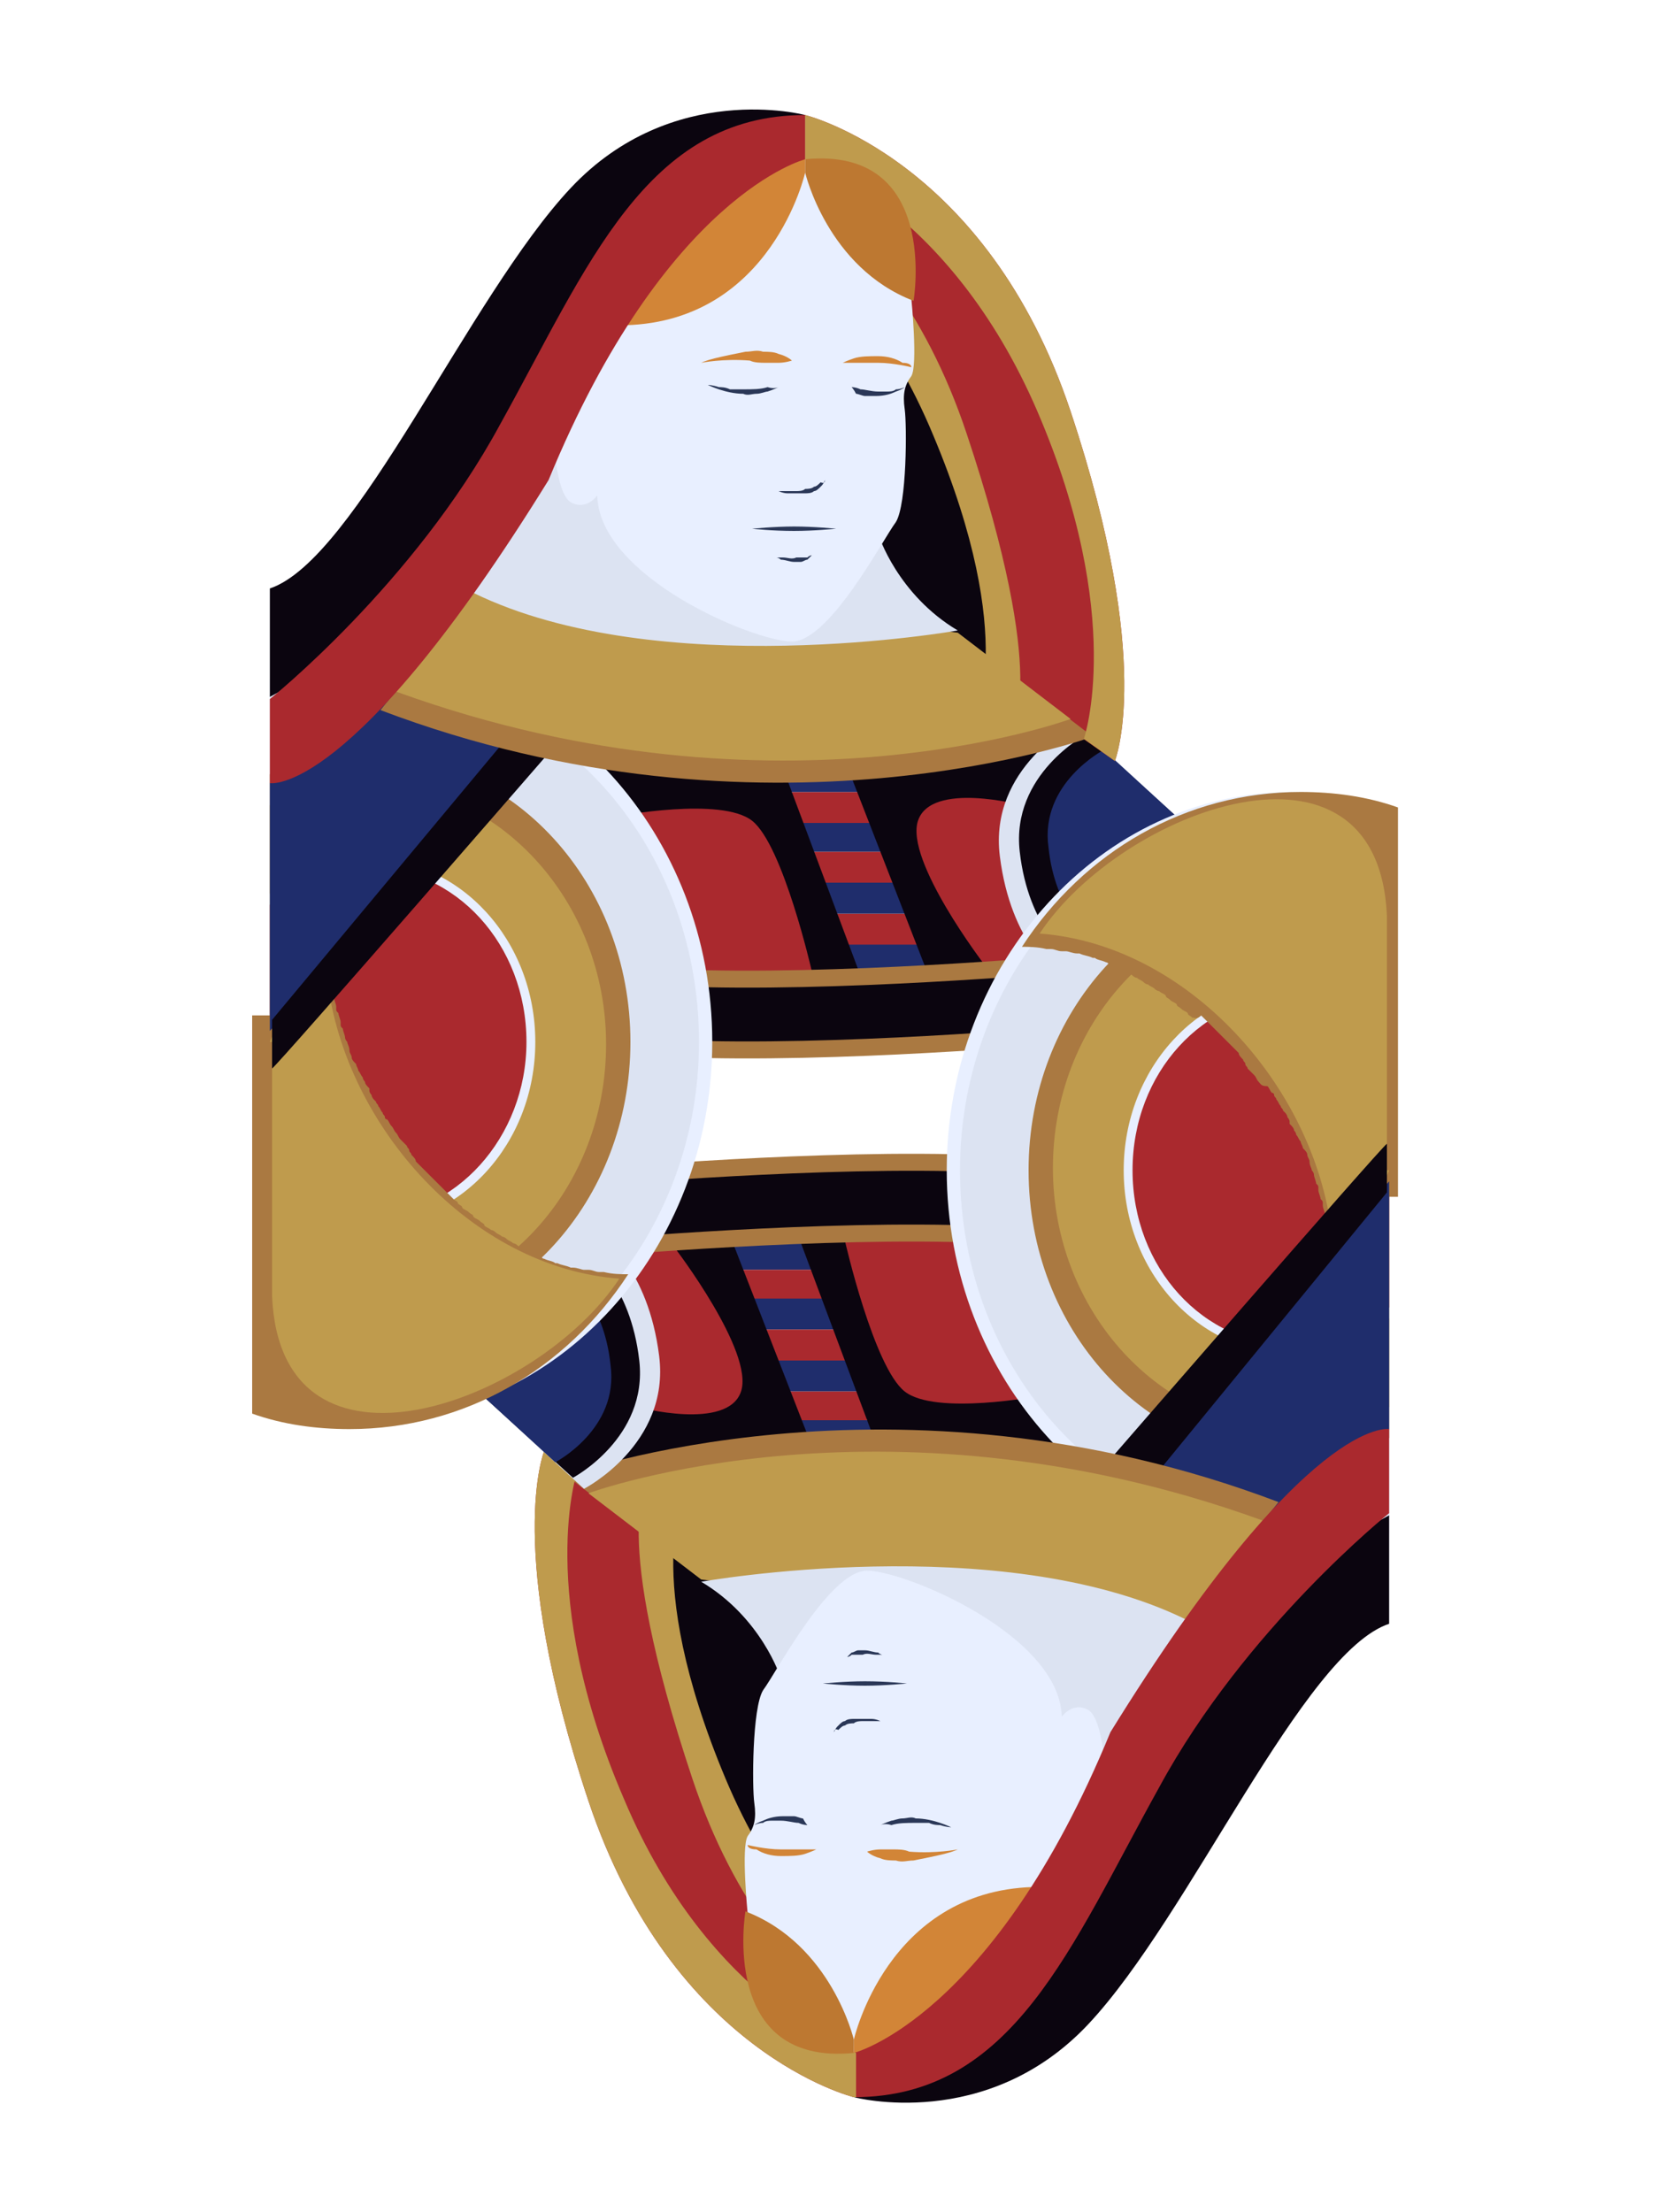 <?xml version="1.0" encoding="utf-8"?>
<!-- Generator: Adobe Illustrator 17.1.0, SVG Export Plug-In . SVG Version: 6.00 Build 0)  -->
<!DOCTYPE svg PUBLIC "-//W3C//DTD SVG 1.1//EN" "http://www.w3.org/Graphics/SVG/1.1/DTD/svg11.dtd">
<svg version="1.1" id="Layer_1" xmlns="http://www.w3.org/2000/svg" xmlns:xlink="http://www.w3.org/1999/xlink" x="0px" y="0px"
	 viewBox="0 0 75 100" enable-background="new 0 0 75 100" xml:space="preserve">
<rect fill="none" width="75" height="100"/>
<rect x="38.1" y="42.6" fill="#1F2D6C" width="4.1" height="1.4"/>
<rect x="37.7" y="41.3" fill="#AA292E" width="4.1" height="1.4"/>
<rect x="37.1" y="39.9" fill="#1F2D6C" width="4.1" height="1.4"/>
<rect x="36.8" y="38.5" fill="#AA292E" width="4.1" height="1.4"/>
<rect x="36.2" y="37.1" fill="#1F2D6C" width="4.1" height="1.4"/>
<rect x="35.8" y="35.8" fill="#AA292E" width="4.1" height="1.4"/>
<rect x="35.2" y="34.4" fill="#1F2D6C" width="4.1" height="1.4"/>
<polygon fill="#AA292E" points="37.7,44.1 34.8,36.4 27,35.8 31.5,44.6 "/>
<polygon fill="#AA292E" points="47.3,43.6 48.4,35.1 40.5,35.4 40.4,38.6 43.1,44.1 "/>
<path fill="#0B050F" d="M38.4,34.9l3.5,9l2.6-0.3c0,0-3.6-4.7-3-6.5c0.6-1.8,4.7-0.7,4.7-0.7l1.8-3.2L38.4,34.9z"/>
<path fill="#0B050F" d="M38.9,44.1L35.5,35l-8.7-0.7l1.1,2.6c0,0,4.7-0.9,6.1,0.2c1.4,1.1,2.7,6.8,2.7,6.8L38.9,44.1z"/>
<path fill="#0B050F" d="M30.5,47.4c7.1,0.3,17.3-0.6,17.3-0.6v-3.2c0,0-10.2,0.9-17.3,0.6"/>
<path fill="none" stroke="#AA7941" stroke-width="0.768" stroke-miterlimit="10" d="M47.9,43.6c0,0-10.2,0.9-17.3,0.6"/>
<path fill="none" stroke="#AA7941" stroke-width="0.768" stroke-miterlimit="10" d="M47.9,46.8c0,0-10.2,0.9-17.3,0.6"/>
<path fill="#DCE3F2" d="M53.5,37.2l-4.9-4.5c0,0-3.9,2-3.4,6c0.5,4,2.6,5.4,2.6,5.4L53.5,37.2z"/>
<path fill="#0B050F" d="M53.5,37.2l-4.4-4c0,0-3.4,1.8-3,5.3c0.4,3.5,2.3,4.8,2.3,4.8L53.5,37.2z"/>
<path fill="#1F2D6C" d="M53.5,37.2l-3.6-3.3c0,0-2.9,1.5-2.5,4.4c0.3,2.9,1.9,4,1.9,4L53.5,37.2z"/>
<rect x="32.9" y="56" fill="#1F2D6C" width="4.1" height="1.4"/>
<rect x="33.2" y="57.4" fill="#AA292E" width="4.1" height="1.4"/>
<rect x="33.8" y="58.7" fill="#1F2D6C" width="4.1" height="1.4"/>
<rect x="34.2" y="60.1" fill="#AA292E" width="4.1" height="1.4"/>
<rect x="34.8" y="61.5" fill="#1F2D6C" width="4.1" height="1.4"/>
<rect x="35.1" y="62.9" fill="#AA292E" width="4.1" height="1.4"/>
<rect x="35.7" y="64.2" fill="#1F2D6C" width="4.1" height="1.4"/>
<polygon fill="#AA292E" points="37.3,55.9 40.2,63.6 48,64.2 43.5,55.4 "/>
<polygon fill="#AA292E" points="27.7,56.4 26.6,64.9 34.5,64.6 34.6,61.4 31.9,55.9 "/>
<path fill="#0B050F" d="M36.6,65.1l-3.5-9l-2.6,0.3c0,0,3.6,4.7,3,6.5c-0.6,1.8-4.7,0.7-4.7,0.7l-1.8,3.2L36.6,65.1z"/>
<path fill="#0B050F" d="M36.1,55.9l3.4,9.1l8.7,0.7L47,63.1c0,0-4.7,0.9-6.1-0.2c-1.4-1.1-2.7-6.8-2.7-6.8L36.1,55.9z"/>
<path fill="#0B050F" d="M44.5,52.6c-7.1-0.3-17.3,0.6-17.3,0.6v3.2c0,0,10.2-0.9,17.3-0.6"/>
<path fill="none" stroke="#AA7941" stroke-width="0.768" stroke-miterlimit="10" d="M27.1,56.4c0,0,10.2-0.9,17.3-0.6"/>
<path fill="none" stroke="#AA7941" stroke-width="0.768" stroke-miterlimit="10" d="M27.1,53.2c0,0,10.2-0.9,17.3-0.6"/>
<path fill="#E8EFFF" d="M62.8,69.3c-1.4,0.5-2.9,0.7-4.4,0.7c-8.6,0-15.6-7.7-15.6-17.1c0-9.4,7-17.1,15.6-17.1c1.5,0,3,0.2,4.4,0.7
	V69.3z"/>
<path fill="#DCE3F2" d="M62.8,68.6c-1.4,0.5-2.9,0.7-4.4,0.7c-8.3,0-15-7.3-15-16.4c0-9,6.7-16.4,15-16.4c1.5,0,3,0.3,4.4,0.7V68.6z
	"/>
<path fill="#AA7941" d="M62.8,65c-1.4,0.6-2.9,0.9-4.4,0.9c-6.6,0-11.9-5.8-11.9-13c0-7.2,5.3-13,11.9-13c1.6,0,3.1,0.3,4.4,0.9V65z
	"/>
<path fill="#BF9B4D" d="M62.8,63.6c-1.4,0.7-2.8,1-4.4,1c-5.9,0-10.8-5.3-10.8-11.8c0-6.5,4.8-11.8,10.8-11.8c1.6,0,3.1,0.4,4.4,1
	V63.6z"/>
<path fill="#E8EFFF" d="M62.8,59.6c-1.2,1-2.8,1.6-4.4,1.6c-4.2,0-7.6-3.7-7.6-8.3c0-4.6,3.4-8.3,7.6-8.3c1.7,0,3.2,0.6,4.4,1.6
	V59.6z"/>
<path fill="#AA292E" d="M62.8,59.1c-1.2,1-2.8,1.7-4.4,1.7c-4,0-7.2-3.5-7.2-7.9s3.2-7.9,7.2-7.9c1.7,0,3.2,0.6,4.4,1.7V59.1z"/>
<path fill="#AA7941" d="M62.8,54.1c-0.3,0.2-0.5,0.3-0.7,0.5l0,0c-0.2,0.2-0.5,0.4-0.7,0.6l0,0c-0.2,0.2-0.5,0.4-0.7,0.6
	c0,0,0,0,0,0c-0.2,0.2-0.4,0.4-0.6,0.6c0,0,0,0,0,0c0-0.2-0.1-0.4-0.1-0.7c0,0,0-0.1,0-0.1c0-0.2-0.1-0.4-0.1-0.5c0,0,0,0,0,0
	c0-0.1,0-0.1,0-0.2c0-0.1-0.1-0.3-0.1-0.4c0,0,0-0.1,0-0.1c0-0.1,0-0.1-0.1-0.2c0-0.1-0.1-0.3-0.1-0.4c0,0,0-0.1,0-0.1
	c0-0.1,0-0.1-0.1-0.2c0-0.1-0.1-0.3-0.1-0.4c0-0.1-0.1-0.2-0.1-0.2c0-0.1-0.1-0.2-0.1-0.4c0-0.1-0.1-0.2-0.1-0.3
	c0-0.1-0.1-0.2-0.2-0.3c0-0.1-0.1-0.2-0.1-0.3c-0.1-0.1-0.1-0.2-0.2-0.3c0-0.1-0.1-0.2-0.1-0.2c0-0.1-0.1-0.2-0.2-0.3c0,0,0,0,0-0.1
	c0-0.1-0.1-0.2-0.1-0.2c0-0.1-0.1-0.2-0.1-0.2c0,0-0.1-0.1-0.1-0.1c0-0.1-0.1-0.1-0.1-0.2c-0.1-0.1-0.1-0.2-0.2-0.3
	c0-0.1-0.1-0.1-0.1-0.2c0,0,0-0.1-0.1-0.1c-0.1-0.1-0.1-0.2-0.2-0.3C57,49.1,57,49,56.9,48.9c-0.1-0.1-0.1-0.2-0.2-0.3
	c0,0-0.1-0.1-0.1-0.1c-0.1-0.1-0.1-0.1-0.2-0.2c0-0.1-0.1-0.1-0.1-0.2c0-0.1-0.1-0.1-0.1-0.2c-0.1-0.1-0.2-0.2-0.2-0.3c0,0,0,0,0,0
	c-0.1-0.1-0.1-0.1-0.2-0.2c-0.1-0.1-0.2-0.2-0.3-0.3c-0.1-0.1-0.1-0.1-0.2-0.2c0,0-0.1-0.1-0.1-0.1c-0.1-0.1-0.2-0.2-0.3-0.3
	c0,0,0,0-0.1-0.1c-0.1-0.1-0.1-0.1-0.2-0.2c-0.1-0.1-0.2-0.2-0.3-0.3C54.1,46.1,54,46,53.9,46c-0.1-0.1-0.2-0.1-0.2-0.2
	c-0.1-0.1-0.2-0.1-0.3-0.2c-0.1-0.1-0.2-0.1-0.2-0.2c-0.1-0.1-0.2-0.1-0.3-0.2c-0.1-0.1-0.2-0.1-0.2-0.2c-0.1-0.1-0.2-0.1-0.3-0.2
	c-0.1,0-0.2-0.1-0.2-0.1c-0.1-0.1-0.2-0.1-0.3-0.2c-0.1,0-0.2-0.1-0.2-0.1c-0.1-0.1-0.2-0.1-0.3-0.2c-0.1,0-0.2-0.1-0.2-0.1
	c-0.1-0.1-0.2-0.1-0.4-0.2c-0.1,0-0.2-0.1-0.2-0.1c-0.1-0.1-0.3-0.1-0.4-0.2c-0.1,0-0.1-0.1-0.2-0.1c-0.2-0.1-0.4-0.1-0.5-0.2
	c0,0-0.1,0-0.1,0c-0.2-0.1-0.4-0.1-0.6-0.2c0,0-0.1,0-0.1,0c-0.2,0-0.4-0.1-0.5-0.1c-0.1,0-0.1,0-0.2,0c-0.2,0-0.3-0.1-0.5-0.1
	c-0.1,0-0.2,0-0.2,0c-0.4-0.1-0.8-0.1-1.1-0.1c2.8-4.3,7.4-7,12.6-7c1.5,0,3,0.2,4.4,0.7V54.1z"/>
<path fill="#BF9B4D" d="M62.8,52.9c-0.2,0.5-0.4,0.9-0.7,1.1c-0.6,0.6-1.3,1.1-1.9,1.7c-0.8-6.6-6.5-13-13.2-13.5
	c3.7-5.6,15.3-9.9,15.7-0.8V52.9z"/>
<path fill="#0B050F" d="M34.1,84.3c0,0-5.2-11.4-4.4-15.1c0.8-3.7,8.2,6.8,8.2,6.8L34.1,84.3z"/>
<path fill="#AA292E" d="M38.6,94.8c0,0-8.2-2-12-13.4c-3.8-11.4-2-15.8-2-15.8l5.7,4c0,0-0.5,5.4,3.4,14.7c3.9,9.3,4.9,8.5,4.9,8.5
	V94.8z"/>
<path fill="#BF9B4D" d="M43.3,93.8c0,0-8.2-2-12-13.4c-3.8-11.4-2-13.4-2-13.4l1.7,0.4c0,0-2.1,3.7,1.8,13
	c3.9,9.3,10.5,11.5,10.5,11.5V93.8z"/>
<polygon fill="#1F2D6C" points="62.8,53.4 62.8,64.6 57,69.9 51.2,66.6 "/>
<path fill="#0B050F" d="M49.9,66.3c0,0,12.5-14.4,12.8-14.6v2.2L52.3,66.6L49.9,66.3z"/>
<path fill="#AA7941" d="M30.7,70.6l-5.1-3.9c0,0,14.8-5.4,32.2,1.2l-4.1,5.1L30.7,70.6z"/>
<path fill="#BF9B4D" d="M31.7,71.4l-5.1-3.9c0,0,13.8-5.1,31.2,1.5l-4.1,5.1L31.7,71.4z"/>
<path fill="#DCE3F2" d="M35.3,75.9c0-0.1-0.9-2.8-3.6-4.4c0,0,13.5-2.4,21.9,1.7c0,0-1.3,8.3-5.3,6.6C44.2,78,35.3,75.9,35.3,75.9z"
	/>
<path fill="#E8EFFF" d="M33.8,86.5c0,0-0.3-3,0-3.5c0.3-0.4,0.4-0.8,0.3-1.5c-0.1-0.7-0.1-4.3,0.4-5.1c0.6-0.8,3-5.4,4.7-5.4
	c1.7,0,8.7,2.9,8.8,6.6c0,0,0.5-0.7,1.2-0.3c0.7,0.4,0.8,3.2,0.8,3.2s-5.7,12.5-11.4,12C38.6,92.4,33.8,89,33.8,86.5z"/>
<path fill="#0B050F" d="M38.6,94.8c0,0,6,1.6,10.6-3.3c4.6-4.9,9.7-16.8,13.6-18.1v-4.9c0,0-9.4,4.8-11.7,12.3
	C48.8,88.2,38.6,94.8,38.6,94.8z"/>
<path fill="#D28537" d="M38.6,92.2c0,0,1.5-6.7,8.1-6.9c1.8,1.8-4.2,6.9-4.2,6.9s-1.2,1-3.9,0.7V92.2z"/>
<path fill="#AA292E" d="M38.6,92.8c0,0,6.3-1.6,11.6-14.5c8.9-14.4,12.6-13.7,12.6-13.7v3.8c0,0-6.5,5.2-10.4,12.4
	c-4,7.2-6.6,14-13.8,14V92.8z"/>
<path fill="#BF9B4D" d="M38.6,94.8c0,0-8.2-2-12-13.4c-3.8-11.4-2-15.8-2-15.8l1.5,0.9c0,0-1.9,5.5,2.1,14.8
	c3.9,9.3,10.5,11.5,10.5,11.5V94.8z"/>
<path fill="#BD7831" d="M38.6,92.2c0,0-1-4.3-4.9-5.8c0,0-1.2,7,4.9,6.4V92.2z"/>
<path fill="#DCE3F2" d="M21.5,62.8l4.9,4.5c0,0,3.9-2,3.4-6c-0.5-4-2.6-5.4-2.6-5.4L21.5,62.8z"/>
<path fill="#0B050F" d="M21.5,62.8l4.4,4c0,0,3.4-1.8,3-5.3c-0.4-3.5-2.3-4.8-2.3-4.8L21.5,62.8z"/>
<path fill="#1F2D6C" d="M21.5,62.8l3.6,3.3c0,0,2.9-1.5,2.5-4.4c-0.3-2.9-1.9-4-1.9-4L21.5,62.8z"/>
<g>
	<path fill="#D28537" d="M33.8,83.4c0,0,0.8,0.2,1.5,0.2c0.2,0,0.4,0,0.6,0c0.2,0,0.3,0,0.5,0c0.3,0,0.5,0,0.5,0l0,0
		c0,0-0.2,0.1-0.5,0.2c-0.3,0.1-0.7,0.1-1.1,0.1c-0.4,0-0.8-0.1-1.1-0.3C33.9,83.6,33.8,83.5,33.8,83.4L33.8,83.4z"/>
</g>
<g>
	<path fill="#D28537" d="M43.3,83.6c0,0-0.2,0.1-0.6,0.2c-0.4,0.1-0.9,0.2-1.4,0.3c-0.3,0-0.5,0.1-0.8,0c-0.2,0-0.5,0-0.7-0.1
		c-0.4-0.1-0.6-0.3-0.6-0.3l0,0c0,0,0.3-0.1,0.6-0.1c0.2,0,0.4,0,0.6,0c0.2,0,0.5,0,0.7,0.1C42.3,83.8,43.3,83.6,43.3,83.6
		L43.3,83.6z"/>
</g>
<g>
	<path fill="#2A3757" d="M39.8,82.5c0,0,0.2-0.1,0.5-0.2c0.1,0,0.3-0.1,0.5-0.1c0.2,0,0.4-0.1,0.6,0c0.4,0,0.8,0.1,1.1,0.2
		c0.3,0.1,0.5,0.2,0.5,0.2s-0.2,0-0.5-0.1c-0.1,0-0.3,0-0.5-0.1c-0.2,0-0.4,0-0.6,0c-0.4,0-0.8,0-1.1,0.1
		C40,82.4,39.8,82.5,39.8,82.5z"/>
</g>
<g>
	<path fill="#2A3757" d="M36.5,82.5c0,0-0.2,0-0.4-0.1c-0.2,0-0.5-0.1-0.8-0.1c-0.2,0-0.3,0-0.4,0c-0.1,0-0.3,0-0.4,0.1
		c-0.2,0-0.4,0.1-0.4,0.1s0.1-0.1,0.4-0.2c0.2-0.1,0.5-0.2,0.9-0.2c0.2,0,0.3,0,0.5,0c0.1,0,0.3,0.1,0.4,0.1
		C36.4,82.4,36.5,82.5,36.5,82.5z"/>
</g>
<g>
	<path fill="#E8EFFF" d="M38.3,74.9c0,0,0.7-0.4,1.6,0"/>
	<path fill="#2A3757" d="M38.3,74.9c0,0,0.1-0.1,0.2-0.2c0.1,0,0.2-0.1,0.3-0.1c0.1,0,0.2,0,0.3,0c0.2,0,0.4,0.1,0.6,0.1
		c0.1,0.1,0.2,0.1,0.2,0.1s-0.1,0-0.3,0c-0.2,0-0.4-0.1-0.6,0c-0.2,0-0.4,0-0.5,0C38.4,74.9,38.3,74.9,38.3,74.9z"/>
</g>
<g>
	<path fill="#2A3757" d="M37.2,76.1c0,0,1-0.1,1.9-0.1c1,0,1.9,0.1,1.9,0.1s-1,0.1-1.9,0.1C38.2,76.2,37.2,76.1,37.2,76.1z"/>
</g>
<g>
	<path fill="#2A3757" d="M37.7,78.3C37.7,78.3,37.7,78.2,37.7,78.3c0.1-0.2,0.1-0.2,0.2-0.3c0.1-0.1,0.2-0.2,0.3-0.2
		c0.1-0.1,0.3-0.1,0.4-0.1c0.1,0,0.3,0,0.4,0c0.1,0,0.3,0,0.4,0c0.2,0,0.4,0.1,0.4,0.1s-0.1,0-0.4,0c-0.1,0-0.2,0-0.4,0
		c-0.1,0-0.3,0-0.4,0.1c-0.1,0-0.3,0-0.4,0.1c-0.1,0-0.2,0.1-0.3,0.2C37.7,78.1,37.7,78.3,37.7,78.3z"/>
</g>
<path fill="#E8EFFF" d="M12.2,30.7c1.4-0.5,2.9-0.7,4.4-0.7c8.6,0,15.6,7.7,15.6,17.1c0,9.4-7,17.1-15.6,17.1c-1.5,0-3-0.2-4.4-0.7
	V30.7z"/>
<path fill="#DCE3F2" d="M12.2,31.4c1.4-0.5,2.9-0.7,4.4-0.7c8.3,0,15,7.3,15,16.4c0,9-6.7,16.4-15,16.4c-1.5,0-3-0.3-4.4-0.7V31.4z"
	/>
<path fill="#AA7941" d="M12.2,35c1.4-0.6,2.9-0.9,4.4-0.9c6.6,0,11.9,5.8,11.9,13c0,7.2-5.3,13-11.9,13c-1.6,0-3.1-0.3-4.4-0.9V35z"
	/>
<path fill="#BF9B4D" d="M12.2,36.4c1.4-0.7,2.8-1,4.4-1c5.9,0,10.8,5.3,10.8,11.8c0,6.5-4.8,11.8-10.8,11.8c-1.6,0-3.1-0.4-4.4-1
	V36.4z"/>
<path fill="#E8EFFF" d="M12.2,40.4c1.2-1,2.8-1.6,4.4-1.6c4.2,0,7.6,3.7,7.6,8.3c0,4.6-3.4,8.3-7.6,8.3c-1.7,0-3.2-0.6-4.4-1.6V40.4
	z"/>
<path fill="#AA292E" d="M12.2,40.9c1.2-1,2.8-1.7,4.4-1.7c4,0,7.2,3.5,7.2,7.9c0,4.3-3.2,7.9-7.2,7.9c-1.7,0-3.2-0.6-4.4-1.7V40.9z"
	/>
<path fill="#AA7941" d="M12.2,45.9c0.3-0.2,0.5-0.3,0.7-0.5l0,0c0.2-0.2,0.5-0.4,0.7-0.6l0,0c0.2-0.2,0.5-0.4,0.7-0.6c0,0,0,0,0,0
	c0.2-0.2,0.4-0.4,0.6-0.6c0,0,0,0,0,0c0,0.2,0.1,0.4,0.1,0.7c0,0,0,0.1,0,0.1c0,0.2,0.1,0.4,0.1,0.5c0,0,0,0,0,0c0,0.1,0,0.1,0,0.2
	c0,0.1,0.1,0.3,0.1,0.4c0,0,0,0.1,0,0.1c0,0.1,0,0.1,0.1,0.2c0,0.1,0.1,0.3,0.1,0.4c0,0,0,0,0,0.1c0,0.1,0,0.1,0.1,0.2
	c0,0.1,0.1,0.3,0.1,0.4c0,0.1,0.1,0.2,0.1,0.2c0,0.1,0.1,0.2,0.1,0.4c0,0.1,0.1,0.2,0.1,0.3c0,0.1,0.1,0.2,0.2,0.3
	c0,0.1,0.1,0.2,0.1,0.3c0.1,0.1,0.1,0.2,0.2,0.3c0,0.1,0.1,0.2,0.1,0.2c0,0.1,0.1,0.2,0.2,0.3c0,0,0,0,0,0.1c0,0.1,0.1,0.2,0.1,0.2
	c0,0.1,0.1,0.2,0.1,0.2c0,0,0.1,0.1,0.1,0.1c0,0.1,0.1,0.1,0.1,0.2c0.1,0.1,0.1,0.2,0.2,0.3c0,0.1,0.1,0.1,0.1,0.2
	c0,0,0,0.1,0.1,0.1c0.1,0.1,0.1,0.2,0.2,0.3c0.1,0.1,0.1,0.2,0.2,0.3c0.1,0.1,0.1,0.2,0.2,0.3c0,0,0.1,0.1,0.1,0.1
	c0.1,0.1,0.1,0.1,0.2,0.2c0,0.1,0.1,0.1,0.1,0.2c0,0.1,0.1,0.1,0.1,0.2c0.1,0.1,0.2,0.2,0.2,0.3c0,0,0,0,0,0
	c0.1,0.1,0.1,0.1,0.2,0.2c0.1,0.1,0.2,0.2,0.3,0.3c0.1,0.1,0.1,0.1,0.2,0.2c0,0,0.1,0.1,0.1,0.1c0.1,0.1,0.2,0.2,0.3,0.3
	c0,0,0,0,0.1,0.1c0.1,0.1,0.1,0.1,0.2,0.2c0.1,0.1,0.2,0.2,0.3,0.3c0.1,0.1,0.2,0.1,0.2,0.2c0.1,0.1,0.2,0.1,0.2,0.2
	c0.1,0.1,0.2,0.1,0.3,0.2c0.1,0.1,0.2,0.1,0.2,0.2c0.1,0.1,0.2,0.1,0.3,0.2c0.1,0.1,0.2,0.1,0.2,0.2c0.1,0.1,0.2,0.1,0.3,0.2
	c0.1,0,0.2,0.1,0.2,0.1c0.1,0.1,0.2,0.1,0.3,0.2c0.1,0,0.2,0.1,0.2,0.1c0.1,0.1,0.2,0.1,0.3,0.2c0.1,0,0.2,0.1,0.2,0.1
	c0.1,0.1,0.2,0.1,0.4,0.2c0.1,0,0.2,0.1,0.2,0.1c0.1,0.1,0.3,0.1,0.4,0.2c0.1,0,0.1,0.1,0.2,0.1c0.2,0.1,0.4,0.1,0.5,0.2
	c0,0,0.1,0,0.1,0c0.2,0.1,0.4,0.1,0.6,0.2c0,0,0.1,0,0.1,0c0.2,0,0.4,0.1,0.5,0.1c0.1,0,0.1,0,0.2,0c0.2,0,0.3,0.1,0.5,0.1
	c0.1,0,0.2,0,0.2,0c0.4,0.1,0.8,0.1,1.1,0.1c-2.8,4.3-7.4,7-12.6,7c-1.5,0-3-0.2-4.4-0.7V45.9z"/>
<path fill="#BF9B4D" d="M12.2,47.1c0.2-0.5,0.4-0.9,0.7-1.1c0.6-0.6,1.3-1.1,1.9-1.7c0.8,6.6,6.5,13,13.2,13.5
	c-3.7,5.6-15.3,9.9-15.7,0.8V47.1z"/>
<polygon fill="#1F2D6C" points="12.2,46.6 12.2,35.4 18,30.1 23.8,33.4 "/>
<path fill="#0B050F" d="M25.1,33.7c0,0-12.5,14.4-12.8,14.6v-2.2l10.5-12.6L25.1,33.7z"/>
<path fill="#0B050F" d="M40.9,15.7c0,0,5.2,11.4,4.4,15.1c-0.8,3.7-8.2-6.7-8.2-6.7L40.9,15.7z"/>
<path fill="#AA292E" d="M36.4,5.2c0,0,8.2,2,12,13.4c3.8,11.4,2,15.8,2,15.8l-5.7-4c0,0,0.5-5.4-3.4-14.7c-3.9-9.3-4.9-8.5-4.9-8.5
	V5.2z"/>
<path fill="#BF9B4D" d="M31.7,6.2c0,0,8.2,2,12,13.4c3.8,11.4,2,13.4,2,13.4L44,32.7c0,0,2.1-3.7-1.8-13
	C38.3,10.3,31.7,8.2,31.7,8.2V6.2z"/>
<path fill="#AA7941" d="M44.3,29.4l5.1,3.9c0,0-14.8,5.4-32.2-1.2l4.1-5.1L44.3,29.4z"/>
<path fill="#BF9B4D" d="M43.3,28.6l5.1,3.9c0,0-13.8,5.1-31.2-1.5l4.1-5.1L43.3,28.6z"/>
<path fill="#DCE3F2" d="M39.7,24.1c0,0.1,0.9,2.8,3.6,4.4c0,0-13.5,2.4-21.9-1.7c0,0,1.3-8.3,5.3-6.6C30.8,22,39.7,24.1,39.7,24.1z"
	/>
<path fill="#E8EFFF" d="M41.2,13.5c0,0,0.3,3,0,3.5c-0.3,0.4-0.4,0.8-0.3,1.5c0.1,0.7,0.1,4.3-0.4,5.1c-0.6,0.8-3,5.4-4.7,5.4
	c-1.7,0-8.7-2.9-8.8-6.6c0,0-0.5,0.7-1.2,0.3c-0.7-0.4-0.8-3.2-0.8-3.2s5.7-12.5,11.4-12C36.4,7.6,41.2,11,41.2,13.5z"/>
<path fill="#0B050F" d="M36.4,5.2c0,0-6-1.6-10.6,3.3c-4.6,4.9-9.7,16.8-13.6,18.1v4.9c0,0,9.4-4.8,11.7-12.3
	C26.2,11.8,36.4,5.2,36.4,5.2z"/>
<path fill="#D28537" d="M36.4,7.8c0,0-1.5,6.7-8.1,6.9c-1.8-1.8,4.2-6.9,4.2-6.9s1.2-1,3.9-0.7V7.8z"/>
<path fill="#AA292E" d="M36.4,7.2c0,0-6.3,1.6-11.6,14.5c-8.9,14.4-12.6,13.7-12.6,13.7v-3.8c0,0,6.5-5.2,10.4-12.4
	c4-7.2,6.6-14,13.8-14V7.2z"/>
<path fill="#BF9B4D" d="M36.4,5.2c0,0,8.2,2,12,13.4c3.8,11.4,2,15.8,2,15.8L49,33.4c0,0,1.9-5.5-2.1-14.8S36.4,7.2,36.4,7.2V5.2z"
	/>
<path fill="#BD7831" d="M36.4,7.8c0,0,1,4.3,4.9,5.8c0,0,1.2-7-4.9-6.4V7.8z"/>
<g>
	<path fill="#D28537" d="M41.2,16.6c0,0-0.8-0.2-1.5-0.2c-0.2,0-0.4,0-0.6,0c-0.2,0-0.3,0-0.5,0c-0.3,0-0.5,0-0.5,0l0,0
		c0,0,0.2-0.1,0.5-0.2c0.3-0.1,0.7-0.1,1.1-0.1c0.4,0,0.8,0.1,1.1,0.3C41.1,16.4,41.2,16.5,41.2,16.6L41.2,16.6z"/>
</g>
<g>
	<path fill="#D28537" d="M31.7,16.4c0,0,0.2-0.1,0.6-0.2c0.4-0.1,0.9-0.2,1.4-0.3c0.3,0,0.5-0.1,0.8,0c0.2,0,0.5,0,0.7,0.1
		c0.4,0.1,0.6,0.3,0.6,0.3l0,0c0,0-0.3,0.1-0.6,0.1c-0.2,0-0.4,0-0.6,0c-0.2,0-0.5,0-0.7-0.1C32.7,16.2,31.7,16.4,31.7,16.4
		L31.7,16.4z"/>
</g>
<g>
	<path fill="#2A3757" d="M35.2,17.5c0,0-0.2,0.1-0.5,0.2c-0.1,0-0.3,0.1-0.5,0.1c-0.2,0-0.4,0.1-0.6,0c-0.4,0-0.8-0.1-1.1-0.2
		c-0.3-0.1-0.5-0.2-0.5-0.2s0.2,0,0.5,0.1c0.1,0,0.3,0,0.5,0.1c0.2,0,0.4,0,0.6,0c0.4,0,0.8,0,1.1-0.1C35,17.6,35.2,17.5,35.2,17.5z
		"/>
</g>
<g>
	<path fill="#2A3757" d="M38.5,17.5c0,0,0.2,0,0.4,0.1c0.2,0,0.5,0.1,0.8,0.1c0.2,0,0.3,0,0.4,0c0.1,0,0.3,0,0.4-0.1
		c0.2,0,0.4-0.1,0.4-0.1s-0.1,0.1-0.4,0.2c-0.2,0.1-0.5,0.2-0.9,0.2c-0.2,0-0.3,0-0.5,0c-0.1,0-0.3-0.1-0.4-0.1
		C38.6,17.6,38.5,17.5,38.5,17.5z"/>
</g>
<g>
	<path fill="#E8EFFF" d="M36.7,25.1c0,0-0.7,0.4-1.6,0"/>
	<path fill="#2A3757" d="M36.7,25.1c0,0-0.1,0.1-0.2,0.2c-0.1,0-0.2,0.1-0.3,0.1c-0.1,0-0.2,0-0.3,0c-0.2,0-0.4-0.1-0.6-0.1
		c-0.1-0.1-0.2-0.1-0.2-0.1s0.1,0,0.3,0c0.2,0,0.4,0.1,0.6,0c0.2,0,0.4,0,0.5,0C36.6,25.1,36.7,25.1,36.7,25.1z"/>
</g>
<g>
	<path fill="#2A3757" d="M37.8,23.9c0,0-1,0.1-1.9,0.1c-1,0-1.9-0.1-1.9-0.1s1-0.1,1.9-0.1C36.8,23.8,37.8,23.9,37.8,23.9z"/>
</g>
<g>
	<path fill="#2A3757" d="M37.3,21.7C37.3,21.7,37.3,21.8,37.3,21.7c-0.1,0.2-0.1,0.2-0.2,0.3c-0.1,0.1-0.2,0.2-0.3,0.2
		c-0.1,0.1-0.3,0.1-0.4,0.1c-0.1,0-0.3,0-0.4,0c-0.1,0-0.3,0-0.4,0c-0.2,0-0.4-0.1-0.4-0.1s0.1,0,0.4,0c0.1,0,0.2,0,0.4,0
		c0.1,0,0.3,0,0.4-0.1c0.1,0,0.3,0,0.4-0.1c0.1,0,0.2-0.1,0.3-0.2C37.3,21.9,37.3,21.7,37.3,21.7z"/>
</g>
</svg>
